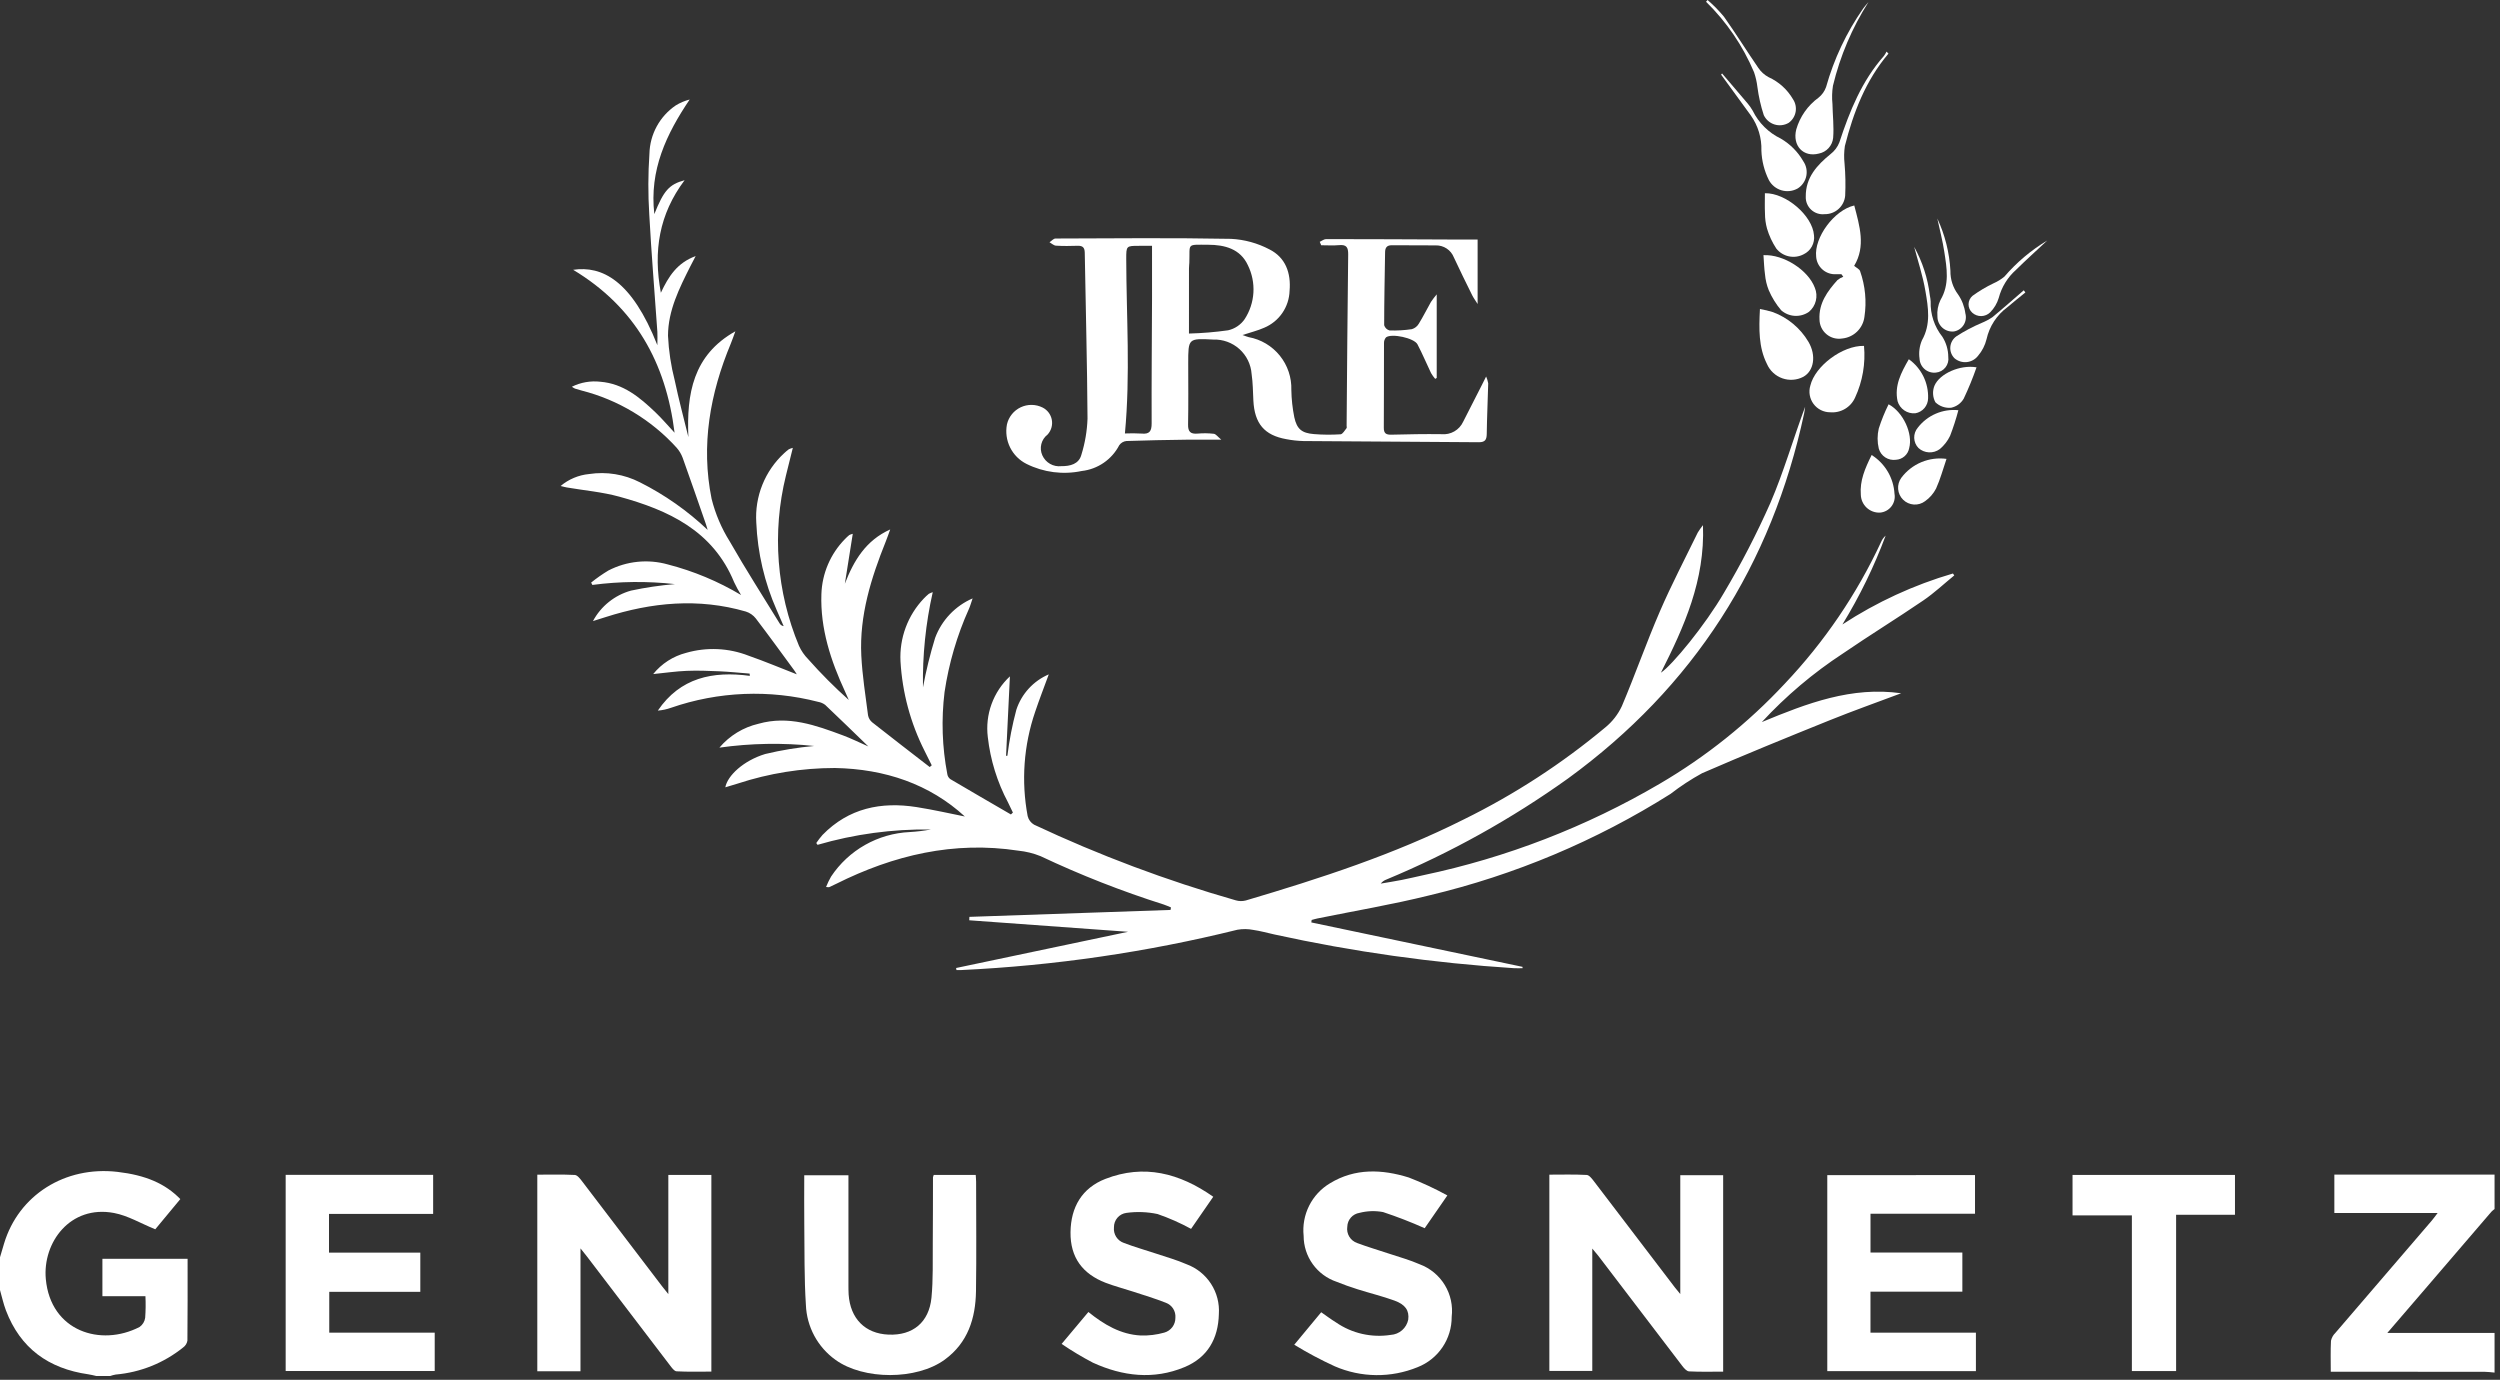 <svg width="366" height="202" viewBox="0 0 366 202" fill="none" xmlns="http://www.w3.org/2000/svg">
<rect x="0" y="0" width="366" height="202" fill="#333333" stroke="none"/>
<g clip-path="url(#clip0_1_184)">
<path d="M0 184.062C0.2 183.395 0.393 182.727 0.593 182.062C2.724 174.962 9.522 170.67 17.198 171.562C21.32 172.043 24.188 173.272 26.398 175.546L22.73 179.969C20.6 179.102 18.72 177.964 16.696 177.582C10.273 176.368 6.209 181.918 6.708 187.27C7.421 194.91 14.753 197.202 20.433 194.27C20.655 194.114 20.843 193.914 20.984 193.682C21.125 193.45 21.217 193.192 21.254 192.923C21.331 191.873 21.344 190.819 21.292 189.768H14.992V184.284H27.464C27.464 188.314 27.479 192.295 27.437 196.276C27.369 196.669 27.151 197.021 26.828 197.256C24.002 199.535 20.56 200.92 16.943 201.233C16.665 201.281 16.391 201.353 16.125 201.449H14.109C13.709 201.364 13.322 201.249 12.923 201.197C7.123 200.368 2.975 197.397 0.865 191.837C0.498 190.869 0.281 189.845 -0.005 188.847L0 184.062Z" fill="white"/>
<path d="M365.203 200.948C364.703 200.906 364.209 200.83 363.712 200.829C356.745 200.821 349.778 200.819 342.812 200.824H341.225C341.225 199.213 341.179 197.747 341.256 196.287C341.352 195.846 341.576 195.444 341.901 195.132C346.594 189.651 351.294 184.176 356.001 178.709C356.261 178.409 356.491 178.076 356.871 177.582H341.749V171.962H365.203V177.003C365.038 177.124 364.882 177.258 364.737 177.403C361.508 181.16 358.281 184.919 355.058 188.681C353.265 190.77 351.468 192.855 349.499 195.146H365.203V200.948Z" fill="white"/>
<path d="M100.78 63.992C100.504 57.674 101.444 51.992 107.655 48.504C107.436 49.098 107.239 49.704 106.996 50.284C103.945 57.61 102.591 65.184 104.18 73.039C104.733 75.238 105.627 77.337 106.83 79.26C109.156 83.333 111.692 87.287 114.148 91.286C114.212 91.388 114.296 91.474 114.397 91.54C114.497 91.605 114.61 91.648 114.729 91.666C114.388 90.882 114.049 90.096 113.706 89.313C111.922 85.27 110.909 80.928 110.721 76.513C110.6 74.62 110.905 72.724 111.612 70.964C112.319 69.204 113.411 67.624 114.808 66.341C115.022 66.139 115.247 65.95 115.482 65.774C115.67 65.685 115.867 65.615 116.07 65.565C115.706 67.027 115.377 68.333 115.056 69.641C113.013 77.937 113.685 86.67 116.974 94.556C117.305 95.279 117.76 95.938 118.318 96.505C120.182 98.609 122.167 100.602 124.262 102.476C124.083 102.076 123.91 101.666 123.724 101.265C121.624 96.73 120.077 92.037 120.253 86.975C120.352 83.959 121.578 81.09 123.689 78.933C123.891 78.72 124.105 78.52 124.331 78.333C124.494 78.251 124.667 78.189 124.845 78.149L123.686 85.46C124.995 82.07 126.749 79.123 130.327 77.51C130.113 78.094 129.913 78.683 129.682 79.26C127.528 84.626 125.806 90.106 126.095 95.971C126.239 98.895 126.708 101.805 127.08 104.714C127.156 105.123 127.374 105.491 127.696 105.754C130.485 107.954 133.303 110.119 136.112 112.294L136.407 112.041C136.063 111.35 135.707 110.663 135.376 109.967C133.301 105.875 132.095 101.398 131.832 96.817C131.747 95.134 132.005 93.451 132.591 91.871C133.177 90.291 134.079 88.847 135.241 87.627C135.472 87.384 135.716 87.155 135.974 86.94C136.159 86.839 136.353 86.756 136.554 86.693C135.522 91.266 135.042 95.946 135.124 100.633C135.576 98.188 136.169 95.772 136.899 93.395C137.376 92.109 138.108 90.933 139.052 89.938C139.995 88.943 141.131 88.15 142.39 87.606C142.137 88.334 142.027 88.765 141.843 89.163C140.106 93.032 138.909 97.121 138.283 101.316C137.792 105.323 137.929 109.382 138.689 113.347C138.736 113.634 138.893 113.891 139.127 114.063C142.074 115.805 145.038 117.517 147.998 119.237L148.289 118.96C148.05 118.46 147.821 117.96 147.571 117.468C145.992 114.496 144.988 111.253 144.614 107.908C144.413 106.276 144.601 104.62 145.164 103.075C145.726 101.529 146.647 100.14 147.85 99.019C147.658 102.985 147.472 106.819 147.287 110.652L147.481 110.642C147.762 108.371 148.199 106.122 148.792 103.912C149.168 102.759 149.787 101.7 150.606 100.806C151.425 99.912 152.426 99.203 153.541 98.727C152.819 100.703 152.141 102.44 151.549 104.203C149.869 109.112 149.49 114.373 150.449 119.473C150.512 119.736 150.628 119.983 150.79 120.2C150.952 120.417 151.156 120.599 151.39 120.734C160.916 125.209 170.787 128.912 180.907 131.805C181.386 131.947 181.894 131.956 182.378 131.831C193.278 128.604 204.078 125.099 214.278 119.973C221.705 116.321 228.669 111.795 235.022 106.491C236.051 105.649 236.877 104.586 237.439 103.381C239.383 98.796 241.03 94.081 243.005 89.512C244.696 85.598 246.683 81.812 248.55 77.972C248.781 77.594 249.036 77.231 249.314 76.885C249.627 84.965 246.57 91.726 243.156 98.485C244.781 97.42 249.642 91.526 252.391 86.785C254.916 82.534 257.187 78.136 259.191 73.616C261.148 69.066 262.519 64.264 264.271 59.556C264.224 59.875 264.196 60.198 264.128 60.512C259.373 82.712 247.934 100.583 229.549 113.978C221.285 119.891 212.378 124.847 202.997 128.752C202.66 128.87 202.363 129.08 202.138 129.358C203.157 129.183 204.179 129.027 205.192 128.826C206.261 128.614 207.322 128.36 208.386 128.126C220.554 125.559 232.228 121.044 242.958 114.757C249.748 110.787 255.924 105.847 261.288 100.094C267.071 93.995 271.828 86.999 275.374 79.379C275.524 79.009 275.758 78.679 276.059 78.416C274.373 82.945 272.253 87.3 269.729 91.421C274.726 88.151 280.179 85.637 285.911 83.961L286.104 84.24C284.599 85.47 283.173 86.815 281.573 87.906C277.691 90.551 273.684 93.014 269.808 95.668C265.452 98.518 261.463 101.891 257.929 105.713C264.601 102.942 271.111 100.468 278.329 101.496C274.844 102.806 271.329 104.049 267.88 105.441C261.621 107.966 255.368 110.511 249.18 113.202C247.563 114.089 246.019 115.102 244.561 116.231C233.683 123.091 221.748 128.11 209.237 131.086C203.837 132.43 198.322 133.349 192.86 134.465C192.579 134.522 192.304 134.609 192.026 134.682L191.978 135.044L222.891 141.544L222.906 141.744C222.491 141.744 222.074 141.767 221.661 141.744C209.848 140.992 198.109 139.339 186.547 136.8C185.523 136.574 184.509 136.286 183.474 136.138C182.709 135.987 181.922 135.979 181.154 136.115C167.909 139.394 154.375 141.37 140.745 142.015C140.506 142.026 140.265 142.015 140.025 142.015L139.973 141.715L165.149 136.415L141.9 134.729L141.918 134.229L171.368 133.214L171.431 132.849C171.076 132.705 170.731 132.535 170.364 132.42C164.207 130.468 158.188 128.104 152.348 125.346C151.303 124.923 150.204 124.651 149.083 124.538C139.643 123.098 130.837 125.188 122.419 129.393C122.082 129.561 121.743 129.726 121.399 129.878C121.332 129.907 121.237 129.878 120.935 129.856C121.143 129.331 121.388 128.821 121.669 128.331C122.94 126.417 124.645 124.829 126.645 123.697C128.644 122.565 130.882 121.92 133.178 121.814C134.214 121.753 135.245 121.628 136.265 121.437C130.659 121.358 125.072 122.115 119.689 123.684L119.502 123.419C119.784 123.004 120.091 122.606 120.421 122.228C124.252 118.308 128.984 117.339 134.199 118.159C136.711 118.554 139.199 119.129 141.256 119.536C136.111 114.807 129.569 112.566 122.218 112.436C117.389 112.439 112.592 113.208 108.004 114.714C107.413 114.894 106.822 115.071 106.187 115.263C106.502 113.563 108.83 111.357 112.026 110.387C114.382 109.821 116.777 109.428 119.191 109.211C114.575 108.725 109.916 108.807 105.32 109.454C106.807 107.7 108.82 106.473 111.06 105.954C115.423 104.722 119.427 106.176 123.414 107.661C124.609 108.106 125.756 108.678 127.125 109.281C124.906 107.134 122.87 105.145 120.802 103.189C120.502 102.967 120.154 102.818 119.786 102.753C112.671 100.914 105.172 101.216 98.229 103.622C97.609 103.843 96.962 103.981 96.305 104.032C99.584 99.211 104.343 98.216 109.776 98.947L109.744 98.613C108.259 98.497 106.775 98.343 105.288 98.276C103.696 98.205 102.097 98.149 100.506 98.214C98.969 98.277 97.439 98.502 95.626 98.684C96.859 97.155 98.552 96.064 100.455 95.576C103.467 94.709 106.681 94.857 109.601 95.998C111.965 96.821 114.275 97.798 116.65 98.721C116.543 98.553 116.419 98.333 116.271 98.132C114.407 95.596 112.562 93.047 110.653 90.546C110.279 90.07 109.772 89.716 109.195 89.531C102.26 87.522 95.418 88.177 88.641 90.348C88.141 90.509 87.633 90.667 86.809 90.927C87.388 89.845 88.18 88.891 89.138 88.124C90.096 87.357 91.199 86.792 92.382 86.464C94.501 86.012 96.647 85.695 98.806 85.513C94.787 85.065 90.729 85.106 86.72 85.635L86.543 85.289C87.344 84.643 88.189 84.052 89.07 83.521C91.747 82.136 94.85 81.817 97.753 82.629C101.529 83.602 105.145 85.111 108.492 87.111C108.12 86.506 107.782 85.881 107.479 85.239C104.379 77.685 97.851 74.681 90.639 72.706C88.149 72.024 85.539 71.8 82.978 71.363C82.737 71.322 82.501 71.252 82.071 71.15C83.251 70.159 84.703 69.549 86.237 69.4C88.786 69.011 91.393 69.436 93.688 70.612C97.316 72.435 100.656 74.781 103.601 77.576C103.518 77.301 103.445 77.022 103.35 76.75C102.221 73.507 101.104 70.259 99.944 67.027C99.742 66.484 99.442 65.981 99.059 65.546C95.34 61.448 90.496 58.535 85.133 57.171C84.811 57.079 84.487 56.993 84.169 56.888C84.013 56.812 83.863 56.722 83.722 56.62C85.011 55.977 86.459 55.722 87.89 55.887C91.258 56.161 93.675 58.181 95.97 60.378C96.928 61.295 97.79 62.312 98.757 63.349C97.491 53.124 93.012 44.982 83.91 39.499C88.12 38.879 92.49 41.029 96.239 50.537C96.239 49.659 96.271 49.123 96.239 48.592C95.839 42.859 95.363 37.131 95.053 31.392C94.866 28.43 94.874 25.46 95.077 22.499C95.111 21.102 95.476 19.734 96.144 18.506C96.812 17.279 97.762 16.228 98.916 15.441C99.552 15.047 100.244 14.753 100.968 14.569C97.551 19.634 95.046 24.906 95.794 31.345C97.163 27.912 97.95 26.999 100.227 26.381C96.496 31.352 95.612 36.749 96.751 42.861C97.88 40.461 99.128 38.485 101.845 37.489C101.508 38.137 101.291 38.543 101.084 38.953C99.455 42.185 97.803 45.464 97.796 49.153C97.899 51.368 98.231 53.566 98.785 55.713C99.366 58.492 100.107 61.235 100.78 63.992Z" fill="white"/>
<path d="M193.21 35.405C193.52 35.265 193.83 35.005 194.14 35.005C200.353 35.005 206.566 35.041 212.779 35.067C213.9 35.067 215.02 35.067 216.323 35.067V44.509C215.956 43.92 215.709 43.591 215.53 43.228C214.622 41.385 213.707 39.546 212.844 37.682C212.635 37.15 212.267 36.696 211.79 36.382C211.313 36.068 210.751 35.908 210.18 35.926C208.038 35.902 205.896 35.926 203.753 35.905C203.037 35.898 202.787 36.267 202.777 36.914C202.722 40.482 202.645 44.05 202.642 47.614C202.698 47.799 202.8 47.967 202.939 48.101C203.079 48.235 203.25 48.331 203.437 48.38C204.527 48.414 205.618 48.351 206.696 48.19C207.125 48.063 207.49 47.777 207.714 47.39C208.354 46.358 208.89 45.263 209.491 44.206C209.751 43.82 210.033 43.449 210.335 43.095V55.333L210.111 55.467C209.883 55.2 209.679 54.913 209.501 54.61C208.829 53.21 208.236 51.778 207.517 50.41C207.03 49.483 203.739 48.775 202.917 49.387C202.706 49.63 202.598 49.947 202.617 50.268C202.598 54.384 202.622 58.501 202.589 62.617C202.582 63.499 202.967 63.656 203.736 63.637C206.171 63.576 208.607 63.527 211.042 63.563C211.693 63.625 212.347 63.483 212.914 63.157C213.481 62.831 213.932 62.337 214.206 61.743C215.095 59.986 215.995 58.233 216.889 56.478C217.072 56.12 217.249 55.758 217.568 55.12C217.71 55.44 217.813 55.776 217.874 56.12C217.811 58.595 217.693 61.068 217.659 63.543C217.647 64.39 217.404 64.743 216.505 64.743C207.938 64.671 199.372 64.637 190.805 64.568C189.965 64.546 189.129 64.454 188.305 64.292C185.105 63.72 183.667 62.016 183.494 58.651C183.427 57.351 183.425 56.044 183.237 54.763C183.139 53.359 182.499 52.047 181.453 51.105C180.406 50.163 179.035 49.664 177.628 49.713C173.955 49.527 173.955 49.527 173.955 53.188C173.955 56.17 173.995 59.154 173.934 62.135C173.912 63.205 174.29 63.564 175.319 63.48C176.114 63.407 176.915 63.416 177.708 63.507C178.015 63.546 178.278 63.941 178.8 64.37C176.8 64.37 175.254 64.351 173.713 64.37C170.776 64.413 167.838 64.459 164.904 64.565C164.694 64.586 164.492 64.653 164.31 64.76C164.129 64.868 163.973 65.013 163.854 65.187C163.319 66.217 162.538 67.099 161.581 67.756C160.624 68.413 159.52 68.825 158.367 68.954C155.633 69.53 152.784 69.164 150.283 67.917C149.239 67.397 148.395 66.549 147.877 65.504C147.36 64.458 147.199 63.273 147.418 62.127C147.542 61.585 147.788 61.079 148.137 60.646C148.485 60.213 148.928 59.865 149.43 59.627C149.933 59.39 150.483 59.27 151.039 59.277C151.595 59.283 152.142 59.416 152.639 59.664C152.988 59.839 153.291 60.093 153.525 60.405C153.759 60.717 153.917 61.079 153.987 61.463C154.057 61.846 154.037 62.241 153.929 62.616C153.821 62.99 153.627 63.335 153.363 63.622C152.911 63.969 152.589 64.458 152.451 65.011C152.312 65.564 152.365 66.147 152.6 66.666C152.834 67.189 153.229 67.625 153.727 67.909C154.225 68.193 154.8 68.311 155.37 68.246C156.67 68.258 157.942 67.952 158.313 66.582C158.847 64.865 159.15 63.085 159.213 61.288C159.163 53.188 158.943 45.088 158.808 36.988C158.795 36.208 158.48 35.958 157.743 35.983C156.694 36.019 155.643 36.031 154.594 35.966C154.269 35.946 153.962 35.641 153.646 35.466C153.94 35.276 154.233 34.92 154.527 34.919C163.096 34.89 171.667 34.806 180.232 34.968C182.194 35.069 184.11 35.595 185.848 36.51C188.197 37.695 189.021 39.955 188.794 42.576C188.759 43.739 188.39 44.867 187.73 45.826C187.071 46.785 186.15 47.533 185.076 47.982C184.133 48.401 183.113 48.647 181.903 49.046C182.33 49.194 182.563 49.299 182.803 49.357C184.599 49.684 186.217 50.645 187.364 52.066C188.511 53.486 189.11 55.27 189.052 57.095C189.076 58.434 189.22 59.769 189.484 61.082C189.863 62.826 190.584 63.405 192.358 63.551C193.656 63.656 194.959 63.666 196.258 63.581C196.57 63.561 196.858 63.014 197.132 62.687C197.195 62.612 197.143 62.443 197.144 62.317C197.214 53.962 197.269 45.606 197.374 37.251C197.387 36.232 197.138 35.784 196.053 35.888C195.185 35.971 194.302 35.905 193.425 35.905L193.21 35.405ZM174.068 48.832C175.986 48.783 177.899 48.623 179.799 48.355C180.774 48.134 181.633 47.558 182.207 46.739C182.97 45.575 183.415 44.232 183.499 42.843C183.583 41.453 183.302 40.066 182.685 38.819C181.579 36.433 179.307 35.838 176.885 35.832C173.63 35.824 174.226 35.578 174.118 38.439C174.107 38.732 174.068 39.023 174.067 39.316C174.062 42.399 174.064 45.49 174.064 48.832H174.068ZM168.66 35.99H166.781C164.881 35.99 164.881 35.99 164.881 37.913C164.901 46.368 165.503 54.828 164.687 63.459C165.497 63.423 166.308 63.429 167.118 63.475C168.305 63.594 168.606 63.113 168.601 61.967C168.576 55.843 168.635 49.719 168.658 43.595C168.663 41.13 168.656 38.665 168.656 35.99H168.66Z" fill="white"/>
<path d="M233.11 182.79V200.706H226.825V171.969C228.639 171.969 230.471 171.915 232.294 172.013C232.669 172.033 233.073 172.575 233.363 172.953C237.316 178.118 241.26 183.29 245.193 188.47C245.386 188.724 245.593 188.97 245.993 189.451V172.051H252.27V200.809C250.59 200.809 248.927 200.857 247.27 200.77C246.918 200.751 246.527 200.289 246.265 199.947C242.158 194.582 238.062 189.21 233.975 183.831C233.772 183.57 233.555 183.322 233.11 182.79Z" fill="white"/>
<path d="M84.982 200.749H78.661V171.971C80.494 171.971 82.328 171.918 84.154 172.015C84.529 172.035 84.935 172.572 85.224 172.95C89.126 178.049 93.018 183.157 96.899 188.272C97.126 188.572 97.366 188.859 97.844 189.459V172.015H104.144V200.803C102.444 200.803 100.738 200.853 99.044 200.761C98.703 200.743 98.344 200.225 98.074 199.874C94.019 194.574 89.973 189.268 85.934 183.956C85.685 183.63 85.423 183.314 84.985 182.764L84.982 200.749Z" fill="white"/>
<path d="M41.822 171.998H63.412V177.716H48.165V183.385H61.534V189.124H48.203V195.101H63.641V200.716H41.822V171.998Z" fill="white"/>
<path d="M289.142 172.034V177.687H273.842V183.37H287.289V189.099H273.837V195.099H289.274V200.736H267.514V172.036L289.142 172.034Z" fill="white"/>
<path d="M136.695 172.015H142.847C142.868 172.384 142.903 172.707 142.903 173.03C142.903 178.364 142.966 183.699 142.885 189.03C142.825 193.003 141.699 196.578 138.305 199.055C134.205 202.055 126.428 202.055 122.317 199.083C121.028 198.162 119.967 196.957 119.215 195.562C118.464 194.166 118.043 192.618 117.983 191.034C117.728 187.102 117.794 183.148 117.747 179.204C117.719 176.857 117.742 174.509 117.742 172.063H124.212V173.381C124.212 178.295 124.212 183.209 124.212 188.123C124.212 188.585 124.212 189.048 124.24 189.508C124.481 193.05 126.656 195.241 130.069 195.388C133.621 195.541 136.015 193.607 136.369 189.967C136.624 187.302 136.534 184.602 136.559 181.918C136.589 178.726 136.578 175.535 136.589 172.343C136.611 172.23 136.647 172.12 136.695 172.015Z" fill="white"/>
<path d="M155.421 196.75L159.34 192.076C161.651 193.939 164.074 195.362 166.998 195.516C168.163 195.553 169.326 195.411 170.448 195.095C170.922 194.964 171.34 194.679 171.635 194.285C171.93 193.891 172.086 193.41 172.078 192.918C172.117 192.449 172.002 191.981 171.749 191.584C171.496 191.188 171.12 190.886 170.678 190.724C169.123 190.112 167.517 189.624 165.927 189.107C164.574 188.664 163.188 188.307 161.861 187.8C158.493 186.5 156.68 184.1 156.724 180.4C156.768 176.7 158.419 173.917 161.83 172.591C167.47 170.399 172.665 171.723 177.62 175.205L174.372 179.905C172.799 179.046 171.157 178.319 169.463 177.734C167.965 177.415 166.422 177.359 164.905 177.568C164.393 177.634 163.924 177.887 163.588 178.278C163.252 178.67 163.072 179.171 163.083 179.687C163.031 180.177 163.148 180.669 163.414 181.084C163.679 181.498 164.078 181.81 164.544 181.968C166.103 182.568 167.723 183.017 169.311 183.548C170.78 184.039 172.282 184.459 173.696 185.078C175.172 185.618 176.432 186.622 177.288 187.94C178.144 189.258 178.548 190.818 178.441 192.386C178.352 195.986 176.79 198.739 173.42 200.144C168.884 202.034 164.359 201.487 159.997 199.494C158.42 198.668 156.892 197.752 155.421 196.75Z" fill="white"/>
<path d="M211.893 175.012L208.574 179.812C206.584 178.921 204.55 178.132 202.481 177.447C201.334 177.232 200.154 177.272 199.025 177.564C198.538 177.639 198.094 177.882 197.768 178.251C197.442 178.62 197.257 179.092 197.244 179.584C197.166 180.091 197.269 180.61 197.535 181.049C197.801 181.487 198.213 181.819 198.699 181.984C200.224 182.559 201.799 183.012 203.342 183.53C204.849 184.03 206.395 184.455 207.842 185.091C209.373 185.661 210.667 186.73 211.517 188.126C212.367 189.521 212.723 191.162 212.527 192.784C212.537 194.372 212.067 195.926 211.177 197.241C210.288 198.556 209.021 199.571 207.543 200.152C205.614 200.943 203.546 201.339 201.461 201.317C199.376 201.295 197.317 200.855 195.405 200.024C193.368 199.092 191.389 198.038 189.479 196.869L193.424 192.112C194.164 192.624 194.853 193.149 195.588 193.598C197.927 195.212 200.797 195.867 203.605 195.428C204.218 195.39 204.801 195.151 205.264 194.747C205.727 194.344 206.043 193.799 206.165 193.197C206.334 191.897 205.781 190.997 204.15 190.406C202.382 189.765 200.545 189.318 198.75 188.751C197.713 188.424 196.683 188.062 195.674 187.651C194.268 187.176 193.047 186.271 192.182 185.066C191.317 183.86 190.852 182.413 190.852 180.929C190.695 179.413 190.974 177.883 191.656 176.52C192.339 175.157 193.396 174.018 194.705 173.236C198.382 170.992 202.341 171.171 206.251 172.389C208.189 173.134 210.074 174.01 211.893 175.012Z" fill="white"/>
<path d="M327.2 172.011V177.842H318.582V200.723H312.107V177.933H303.419V172.011H327.2Z" fill="white"/>
<path d="M271.464 30.082C272.247 33.082 273.176 36.057 271.447 38.92C271.768 39.198 272.236 39.4 272.322 39.708C273.077 41.852 273.294 44.148 272.952 46.395C272.847 47.215 272.467 47.974 271.874 48.549C271.28 49.124 270.508 49.479 269.686 49.557C269.281 49.623 268.867 49.6 268.472 49.492C268.076 49.383 267.709 49.19 267.395 48.927C267.08 48.664 266.827 48.336 266.65 47.965C266.474 47.595 266.38 47.191 266.374 46.781C266.242 44.403 267.528 42.648 269.006 41C269.262 40.795 269.55 40.631 269.857 40.515L269.584 40.147C269.226 40.147 268.868 40.159 268.511 40.147C267.836 40.116 267.196 39.838 266.712 39.366C266.228 38.894 265.934 38.261 265.886 37.587C265.573 34.783 268.504 30.765 271.464 30.082Z" fill="white"/>
<path d="M257.654 45.242C258.297 45.349 258.932 45.5 259.554 45.694C261.733 46.505 263.568 48.039 264.754 50.039C265.935 52.039 265.569 54.315 263.991 55.173C263.522 55.416 263.009 55.56 262.482 55.596C261.956 55.632 261.427 55.56 260.93 55.383C260.432 55.207 259.976 54.93 259.59 54.571C259.204 54.211 258.895 53.776 258.684 53.292C257.454 50.843 257.503 48.202 257.654 45.242Z" fill="white"/>
<path d="M272.891 50.637C273.13 53.226 272.682 55.832 271.591 58.192C271.284 58.89 270.766 59.474 270.11 59.862C269.454 60.251 268.693 60.424 267.933 60.358C267.46 60.358 266.994 60.248 266.571 60.035C266.148 59.822 265.782 59.514 265.5 59.134C265.218 58.755 265.029 58.314 264.948 57.848C264.867 57.382 264.896 56.904 265.033 56.451C265.723 53.584 269.739 50.563 272.891 50.637Z" fill="white"/>
<path d="M276.473 7.849C273.131 11.785 271.336 16.456 270.091 21.369C269.963 22.22 269.946 23.083 270.041 23.938C270.178 25.51 270.209 27.09 270.133 28.666C270.063 29.411 269.714 30.101 269.156 30.599C268.598 31.098 267.873 31.367 267.125 31.353C266.769 31.393 266.409 31.356 266.069 31.244C265.728 31.132 265.417 30.948 265.154 30.704C264.892 30.46 264.686 30.162 264.549 29.831C264.413 29.5 264.35 29.143 264.364 28.785C264.332 25.985 266.013 24.167 268.031 22.527C268.596 22.085 269.031 21.497 269.289 20.827C270.789 16.262 272.569 11.851 275.81 8.186C275.955 7.989 276.08 7.778 276.184 7.556L276.473 7.849Z" fill="white"/>
<path d="M258.381 28.288C261.481 28.224 265.354 31.588 265.568 34.435C265.642 35.004 265.533 35.581 265.258 36.084C264.982 36.587 264.555 36.99 264.036 37.235C263.377 37.579 262.619 37.683 261.892 37.529C261.165 37.375 260.515 36.972 260.052 36.391C259.458 35.49 259 34.506 258.693 33.471C258.492 32.744 258.391 31.993 258.393 31.239C258.347 30.286 258.381 29.329 258.381 28.288Z" fill="white"/>
<path d="M258.171 37.356C261.137 37.213 264.73 39.55 265.693 42.132C265.943 42.734 265.994 43.4 265.839 44.033C265.685 44.666 265.332 45.233 264.832 45.652C264.226 46.075 263.495 46.283 262.757 46.241C262.019 46.2 261.317 45.911 260.762 45.423C260.013 44.539 259.4 43.548 258.943 42.483C258.648 41.744 258.464 40.965 258.396 40.172C258.268 39.266 258.245 38.348 258.171 37.356Z" fill="white"/>
<path d="M273.545 0.302C271.147 4.071 269.39 8.211 268.345 12.554C268.205 13.44 268.181 14.34 268.272 15.232C268.303 16.889 268.506 18.555 268.372 20.197C268.314 20.749 268.081 21.268 267.707 21.679C267.333 22.09 266.838 22.37 266.294 22.48C264.025 23.08 262.37 21.343 262.973 18.945C263.514 17.076 264.661 15.44 266.235 14.296C266.738 13.894 267.119 13.36 267.335 12.753C268.488 8.631 270.33 4.734 272.781 1.226C273.02 0.902 273.289 0.602 273.545 0.302Z" fill="white"/>
<path d="M252.112 10.754C253.368 12.226 254.63 13.693 255.877 15.173C256.146 15.495 256.386 15.839 256.594 16.203C257.467 17.989 258.917 19.429 260.709 20.29C262.074 21.085 263.207 22.225 263.994 23.595C264.211 23.907 264.363 24.259 264.44 24.632C264.517 25.004 264.519 25.387 264.444 25.76C264.369 26.133 264.22 26.486 264.005 26.8C263.79 27.113 263.514 27.38 263.194 27.584C262.836 27.787 262.441 27.916 262.032 27.964C261.624 28.012 261.21 27.977 260.815 27.862C260.42 27.747 260.052 27.554 259.732 27.295C259.413 27.035 259.149 26.714 258.956 26.351C258.292 25.011 257.921 23.545 257.868 22.051C257.928 20.208 257.382 18.397 256.314 16.894C254.875 14.894 253.414 12.915 251.968 10.927L252.112 10.754Z" fill="white"/>
<path d="M249.988 0C250.855 0.747 251.658 1.565 252.388 2.446C254.127 4.902 255.717 7.463 257.422 9.946C257.802 10.506 258.311 10.967 258.906 11.289C260.407 11.965 261.659 13.093 262.488 14.516C262.856 15.062 262.996 15.729 262.88 16.376C262.763 17.024 262.398 17.6 261.863 17.983C261.553 18.165 261.208 18.281 260.851 18.322C260.494 18.364 260.132 18.33 259.788 18.223C259.445 18.116 259.127 17.939 258.856 17.702C258.585 17.466 258.367 17.175 258.215 16.849C257.778 15.512 257.467 14.136 257.285 12.741C257.198 12.005 257.034 11.28 256.794 10.579C255.158 6.706 252.768 3.197 249.763 0.256L249.988 0Z" fill="white"/>
<path d="M284.969 67.18C284.447 68.709 284.06 70.163 283.445 71.513C283.066 72.255 282.512 72.893 281.831 73.373C281.358 73.729 280.774 73.903 280.184 73.864C279.593 73.825 279.037 73.575 278.615 73.16C278.194 72.745 277.936 72.192 277.888 71.603C277.84 71.013 278.005 70.426 278.354 69.948C279.11 68.939 280.121 68.15 281.285 67.663C282.448 67.177 283.72 67.01 284.969 67.18Z" fill="white"/>
<path d="M274.008 66.613C274.978 67.225 275.787 68.059 276.37 69.047C276.952 70.035 277.29 71.147 277.355 72.292C277.412 72.614 277.402 72.945 277.324 73.263C277.247 73.581 277.103 73.879 276.904 74.138C276.704 74.397 276.453 74.612 276.165 74.769C275.878 74.925 275.561 75.02 275.235 75.047C274.877 75.063 274.52 75.008 274.184 74.884C273.848 74.761 273.54 74.571 273.278 74.327C273.016 74.082 272.806 73.788 272.659 73.462C272.512 73.135 272.432 72.782 272.424 72.424C272.26 70.376 273.029 68.592 274.008 66.613Z" fill="white"/>
<path d="M280.236 36.139C281.452 38.342 282.232 40.76 282.531 43.259C282.591 43.546 282.631 43.837 282.649 44.13C282.587 46.004 283.195 47.839 284.365 49.304C284.922 50.185 285.221 51.205 285.228 52.248C285.268 52.519 285.251 52.796 285.18 53.06C285.109 53.325 284.985 53.573 284.815 53.788C284.646 54.003 284.434 54.182 284.193 54.312C283.952 54.443 283.687 54.523 283.414 54.548C283.121 54.582 282.824 54.555 282.542 54.469C282.26 54.383 281.999 54.24 281.774 54.049C281.55 53.858 281.367 53.623 281.238 53.358C281.108 53.093 281.034 52.805 281.021 52.51C280.891 51.602 281.011 50.675 281.367 49.83C282.705 47.466 282.293 45.016 281.882 42.615C281.486 40.301 280.734 38.048 280.236 36.139Z" fill="white"/>
<path d="M276.491 59.186C278.648 60.343 280.069 63.507 279.505 65.604C279.421 66.063 279.185 66.481 278.835 66.79C278.485 67.099 278.042 67.282 277.576 67.31C277.027 67.39 276.468 67.267 276.004 66.965C275.539 66.662 275.201 66.2 275.052 65.666C274.824 64.701 274.824 63.697 275.052 62.732C275.442 61.516 275.923 60.331 276.491 59.186Z" fill="white"/>
<path d="M289.364 53.776C288.823 55.338 288.196 56.87 287.487 58.363C287.29 58.701 287.024 58.995 286.706 59.224C286.388 59.453 286.026 59.613 285.642 59.693C285.224 59.734 284.801 59.683 284.404 59.545C284.007 59.407 283.645 59.184 283.342 58.893C283.144 58.526 283.028 58.12 283.004 57.703C282.979 57.287 283.046 56.87 283.2 56.482C283.943 54.704 286.955 53.367 289.364 53.776Z" fill="white"/>
<path d="M279.453 52.59C280.358 53.236 281.088 54.097 281.58 55.094C282.072 56.091 282.31 57.194 282.273 58.305C282.268 58.834 282.078 59.345 281.734 59.747C281.39 60.149 280.916 60.418 280.394 60.505C279.824 60.554 279.255 60.405 278.783 60.082C278.311 59.759 277.965 59.283 277.804 58.735C277.32 56.448 278.317 54.563 279.453 52.59Z" fill="white"/>
<path d="M286.706 60.054C286.37 61.328 285.965 62.582 285.491 63.811C285.133 64.559 284.618 65.221 283.98 65.751C283.521 66.087 282.961 66.255 282.393 66.225C281.825 66.196 281.285 65.972 280.863 65.591C280.48 65.195 280.258 64.671 280.24 64.121C280.221 63.571 280.408 63.033 280.763 62.613C281.454 61.716 282.362 61.009 283.402 60.562C284.442 60.114 285.58 59.939 286.706 60.054Z" fill="white"/>
<path d="M296.512 42.819C295.639 43.533 294.751 44.228 293.898 44.964C292.338 46.106 291.246 47.776 290.828 49.664C290.61 50.557 290.186 51.387 289.589 52.086C289.391 52.344 289.143 52.559 288.859 52.717C288.575 52.876 288.262 52.975 287.939 53.009C287.616 53.043 287.289 53.01 286.979 52.914C286.668 52.817 286.381 52.658 286.134 52.447C285.918 52.23 285.751 51.968 285.646 51.679C285.542 51.391 285.501 51.083 285.528 50.777C285.555 50.471 285.648 50.175 285.801 49.91C285.954 49.644 286.164 49.414 286.415 49.238C287.588 48.475 288.826 47.819 290.115 47.276C290.668 47.051 291.195 46.77 291.69 46.437C293.247 45.157 294.754 43.815 296.28 42.497L296.512 42.819Z" fill="white"/>
<path d="M283.622 31.985C284.747 34.393 285.399 36.994 285.542 39.648C285.519 40.894 285.913 42.112 286.662 43.108C287.231 43.932 287.596 44.88 287.728 45.873C287.807 46.158 287.826 46.456 287.783 46.748C287.74 47.04 287.637 47.32 287.479 47.57C287.322 47.82 287.114 48.034 286.869 48.199C286.624 48.364 286.347 48.475 286.056 48.527C285.751 48.559 285.443 48.526 285.152 48.432C284.861 48.337 284.593 48.183 284.365 47.978C284.137 47.773 283.955 47.523 283.83 47.243C283.705 46.964 283.641 46.661 283.64 46.355C283.565 45.52 283.718 44.68 284.083 43.925C285.449 41.625 285.008 39.231 284.643 36.845C284.393 35.21 283.969 33.603 283.622 31.985Z" fill="white"/>
<path d="M299.718 35.208C298.048 36.771 296.559 38.108 295.134 39.516C293.909 40.605 293.033 42.031 292.616 43.616C292.377 44.413 291.946 45.139 291.36 45.729C291.012 46.07 290.548 46.265 290.061 46.275C289.574 46.285 289.102 46.108 288.741 45.782C288.566 45.626 288.427 45.434 288.333 45.219C288.238 45.004 288.192 44.771 288.195 44.537C288.199 44.302 288.252 44.071 288.353 43.859C288.454 43.647 288.598 43.459 288.778 43.308C289.741 42.608 290.766 41.997 291.84 41.482C292.417 41.232 292.955 40.901 293.44 40.5C295.237 38.413 297.357 36.626 299.718 35.208Z" fill="white"/>
</g>
<defs>
<clipPath id="clip0_1_184">
<rect width="365.205" height="201.452" fill="white"/>
</clipPath>
</defs>
</svg>
